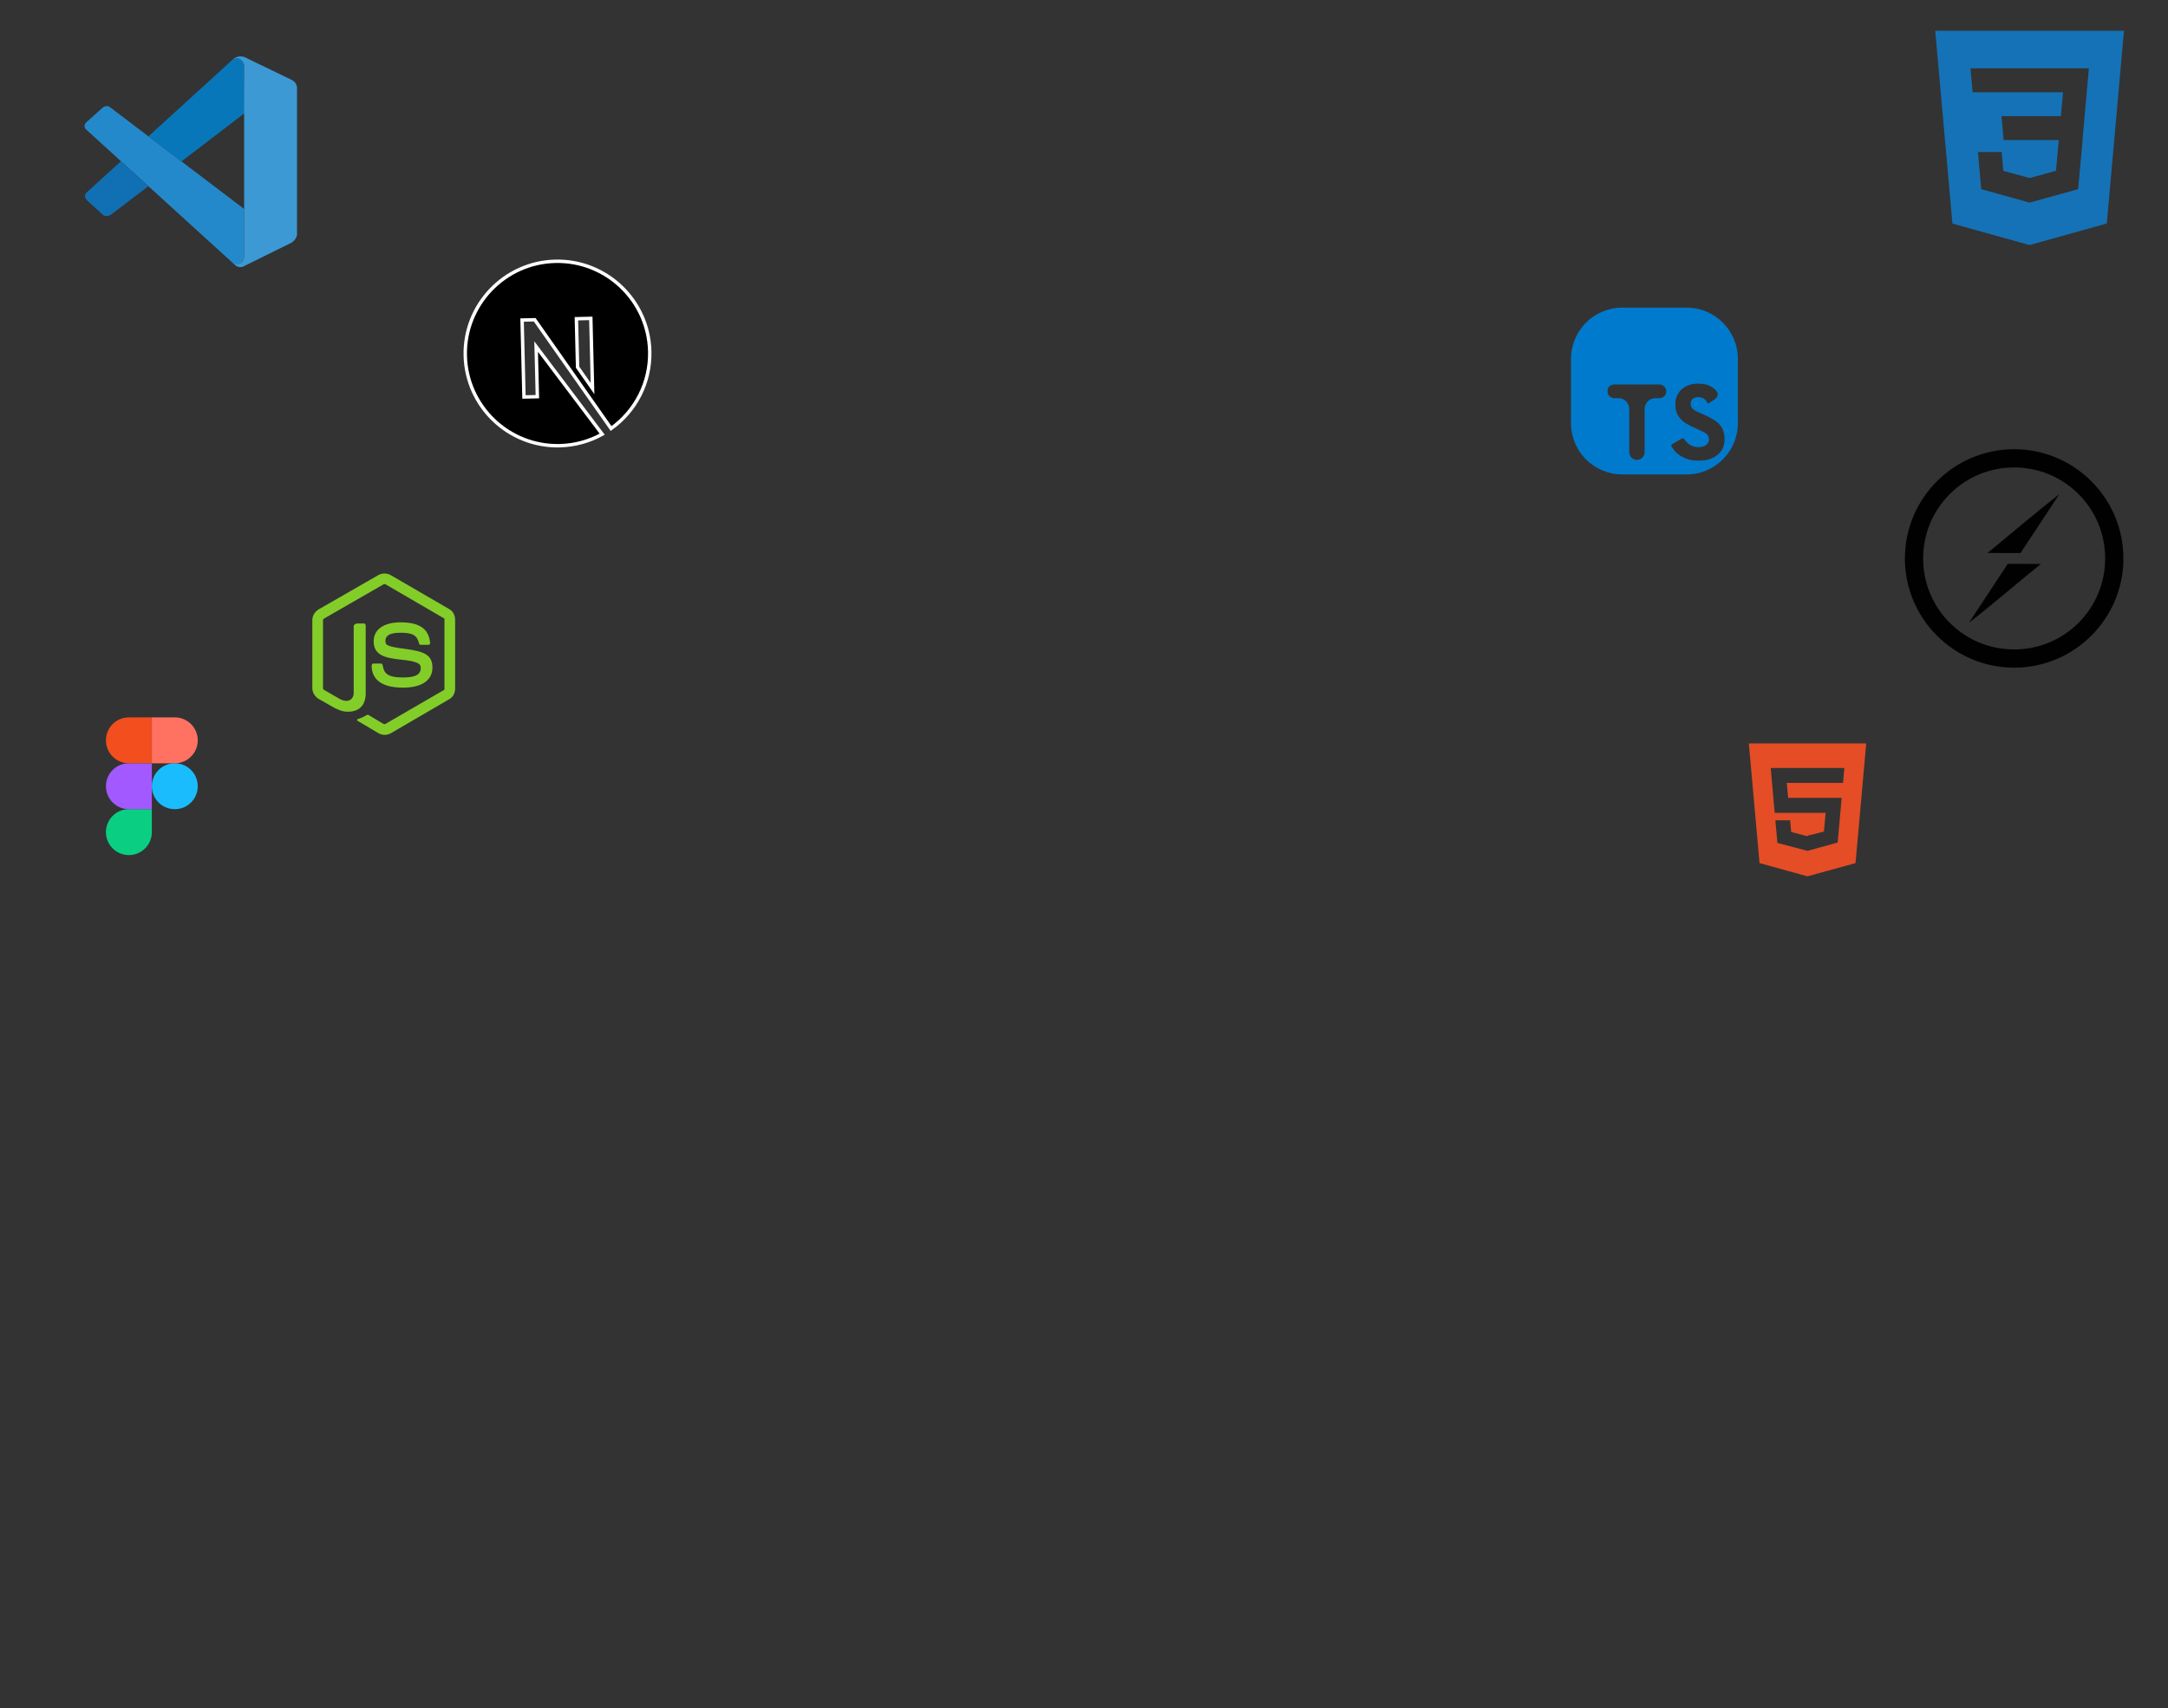 <svg width="1269" height="1000" viewBox="0 0 1269 1000" fill="none" xmlns="http://www.w3.org/2000/svg">
<rect x="0" y="0" width="1269" height="1000" fill="#333333" stroke="none"/>
<path d="M919.562 228.93V247.758C919.562 264.326 932.994 277.758 949.563 277.758H987.219C1003.79 277.758 1017.22 264.326 1017.22 247.758V210.102C1017.22 193.533 1003.79 180.102 987.219 180.102H949.563C932.994 180.102 919.562 193.533 919.562 210.102V228.93ZM998.258 225.031C998.258 225.027 998.262 225.024 998.266 225.025C1000.6 225.569 1002.72 226.791 1004.37 228.539V228.539C1006.14 230.389 1005.65 232.492 1003.51 233.914C1002.31 234.716 1000.98 235.581 999.922 236.234C999.828 236.297 999.453 235.891 999.039 235.273C998.57 234.464 997.903 233.786 997.101 233.304C996.299 232.822 995.388 232.551 994.453 232.516C991.492 232.312 989.586 233.867 989.602 236.422C989.577 237.058 989.723 237.689 990.023 238.25C990.672 239.602 991.883 240.406 995.68 242.047C1002.67 245.055 1005.66 247.039 1007.52 249.859C1009.6 252.984 1010.06 258.031 1008.66 261.766C1007.09 265.828 1003.27 268.586 997.852 269.5C995.379 269.783 992.88 269.757 990.414 269.422C986.65 268.811 983.178 267.019 980.5 264.305C979.923 263.668 978.996 262.375 978.435 261.481C978.061 260.886 978.24 260.301 978.859 259.969V259.969L982.453 257.906L984.352 256.806C984.862 256.51 985.514 256.66 985.844 257.148V257.148C986.833 258.563 988.091 259.768 989.547 260.695C992.672 262.336 996.937 262.109 999.047 260.211C999.755 259.515 1000.2 258.593 1000.3 257.605C1000.39 256.618 1000.14 255.626 999.586 254.805C998.805 253.719 997.242 252.805 992.875 250.898C987.836 248.727 985.664 247.383 983.68 245.242C982.441 243.83 981.526 242.163 981 240.359C980.607 238.299 980.549 236.188 980.828 234.109C981.867 229.242 985.516 225.844 990.844 224.836C993.309 224.531 995.806 224.599 998.25 225.038C998.254 225.038 998.258 225.035 998.258 225.031V225.031ZM975.336 229.117V229.117C975.336 231.326 973.545 233.117 971.336 233.117H968.996C965.495 233.117 962.656 235.956 962.656 239.457V264.738C962.656 267.221 960.643 269.234 958.16 269.234V269.234C955.677 269.234 953.664 267.221 953.664 264.738V239.465C953.664 235.955 950.819 233.109 947.309 233.109H944.859C942.702 233.109 940.953 231.36 940.953 229.203V229.203V229.203C940.886 226.568 942.459 225.124 945.095 225.109C948.262 225.091 953.004 225.085 958.25 225.094H971.265C973.495 225.094 975.31 226.888 975.336 229.117V229.117Z" fill="#007ACC"/>
<path d="M50.656 76.043C50.656 76.043 47.629 73.852 51.266 70.93L59.734 63.336C59.734 63.336 62.16 60.777 64.723 63.008L142.898 122.336V150.786C142.898 150.786 142.859 155.254 137.141 154.762L50.656 76.043Z" fill="#2489CA"/>
<path d="M70.809 94.379L50.656 112.742C50.656 112.742 48.586 114.285 50.656 117.047L60.012 125.574C60.012 125.574 62.234 127.969 65.52 125.246L86.879 109.008L70.809 94.379Z" fill="#1070B3"/>
<path d="M106.184 94.531L143.137 66.246L142.898 37.949C142.898 37.949 141.32 31.773 136.055 34.99L86.879 79.851L106.184 94.531Z" fill="#0877B9"/>
<path d="M137.14 154.797C139.285 157 141.887 156.277 141.887 156.277L170.684 142.055C174.371 139.535 173.855 136.41 173.855 136.41V51.465C173.855 47.73 170.043 46.441 170.043 46.441L145.082 34.38C139.629 31.001 136.055 34.99 136.055 34.99C136.055 34.99 140.648 31.673 142.898 37.95V150.267C142.898 151.04 142.734 151.797 142.406 152.481C141.75 153.813 140.32 155.051 136.902 154.532L137.14 154.797Z" fill="#3C99D4"/>
<path d="M313.537 232.258L314.536 232.234L314.512 231.234L313.819 202.904L352.484 254.204C345.136 258.276 336.691 260.724 327.649 260.945C297.874 261.674 273.073 238.057 272.344 208.282C271.616 178.507 295.233 153.706 325.008 152.978C354.783 152.25 379.584 175.867 380.312 205.641C380.768 224.263 371.748 240.842 357.682 250.885L313.278 187.642L312.97 187.204L312.435 187.217L306.593 187.36L305.593 187.385L305.618 188.384L306.671 231.426L306.695 232.426L307.695 232.401L313.537 232.258ZM344.928 224.768L346.828 227.485L346.747 224.171L345.848 187.4L345.824 186.401L344.824 186.425L338.38 186.583L337.381 186.607L337.405 187.607L338.067 214.669L338.074 214.971L338.247 215.218L344.928 224.768Z" fill="black" stroke="white" stroke-width="2"/>
<path d="M1132.76 18L1142.82 130.883L1187.93 143.463L1233.18 130.837L1243.24 18H1132.76ZM1222.35 43.862L1219 81.467L1219.01 81.67L1219 82.137V82.133L1216.62 108.427L1216.36 110.763L1188 118.607V118.608L1187.98 118.627L1159.67 110.739L1157.75 89H1171.63L1172.62 100.054L1188 104.224L1188 104.232V104.23L1203.44 100.001L1205.08 82H1172.79L1172.52 78.957L1171.88 71.828L1171.55 68H1206.3L1207.57 54H1154.64L1154.36 50.959L1153.73 43.828L1153.4 40H1222.68L1222.35 43.862V43.862Z" fill="#1572B6"/>
<path d="M263.102 356.699L228.652 336.695C226.479 335.457 223.65 335.457 221.46 336.695L186.641 356.699C184.399 357.988 182.812 360.413 182.812 363.006V402.96C182.812 405.553 184.441 407.978 186.683 409.275L195.882 414.5C200.279 416.666 201.833 416.666 203.834 416.666C210.344 416.666 214.062 412.729 214.062 405.863V366.417C214.062 365.86 213.773 365.031 213.226 365.031H208.833C208.277 365.031 207.031 365.86 207.031 366.417V405.862C207.031 408.906 204.278 411.935 199.133 409.362L189.627 403.883C189.296 403.703 189.062 403.342 189.062 402.96V363.006C189.062 362.629 189.496 362.251 189.83 362.058L224.536 342.088C224.86 341.905 225.337 341.905 225.66 342.088L259.943 362.053C260.271 362.251 260.155 362.617 260.155 363.006V402.96C260.155 403.342 260.298 403.713 259.974 403.896L225.532 423.878C225.237 424.055 224.87 424.055 224.547 423.878L215.713 418.605C215.447 418.45 215.13 418.395 214.875 418.538C212.417 419.931 211.964 420.116 209.659 420.915C209.091 421.113 208.255 421.456 209.979 422.422L221.54 429.261C222.644 429.899 223.896 430.234 225.17 430.235C226.453 430.235 227.709 429.902 228.816 429.261L263.102 409.275C265.344 407.969 266.406 405.553 266.406 402.96V363.006C266.406 360.413 265.344 357.995 263.102 356.699V356.699ZM235.867 396.629C226.706 396.629 224.688 394.102 224.016 389.546C223.938 389.056 223.521 388.469 223.022 388.469H218.545C217.991 388.469 217.545 389.141 217.545 389.692C217.545 395.525 220.716 402.592 235.868 402.592C246.836 402.592 253.124 398.331 253.124 390.788C253.124 383.31 248.072 381.348 237.435 379.94C226.684 378.519 225.591 377.801 225.591 375.282C225.591 373.206 226.516 370.436 234.477 370.436C241.591 370.436 244.212 371.963 245.291 376.757C245.384 377.208 245.795 377.531 246.26 377.531H250.755C251.032 377.531 251.296 377.42 251.49 377.222C251.677 377.01 251.777 376.743 251.752 376.457C251.055 368.201 245.57 364.353 234.477 364.353C224.609 364.353 218.722 368.521 218.722 375.506C218.722 383.082 224.579 385.176 234.052 386.113C245.384 387.224 246.265 388.88 246.265 391.109C246.265 394.98 243.157 396.629 235.867 396.629Z" fill="#83CD29"/>
<path d="M1178.95 263.001C1143.7 263.001 1115 291.696 1115 326.951C1115 362.206 1143.7 390.901 1178.95 390.901C1214.21 390.901 1242.9 362.206 1242.9 326.951C1242.9 291.696 1214.21 263.001 1178.95 263.001H1178.95ZM1178.95 273.68C1208.43 273.68 1232.22 297.467 1232.22 326.951C1232.22 356.436 1208.43 380.223 1178.95 380.223C1149.47 380.223 1125.68 356.436 1125.68 326.951C1125.68 297.467 1149.47 273.68 1178.95 273.68Z" fill="#010101"/>
<path fill-rule="evenodd" clip-rule="evenodd" d="M1163.39 323.716C1177.39 312.276 1191.09 300.438 1205.4 289.332C1197.9 300.865 1190.18 312.245 1182.67 323.777C1176.24 323.807 1169.8 323.807 1163.39 323.716V323.716ZM1175.23 330.092C1181.7 330.092 1188.13 330.092 1194.57 330.184C1180.48 341.564 1166.84 353.493 1152.5 364.568C1160 353.035 1167.72 341.625 1175.23 330.092V330.092Z" fill="#010101"/>
<path d="M1023.65 435.25L1029.9 505.308L1057.96 513.059L1086.1 505.317L1092.36 435.25H1023.65ZM1079.35 451.837L1078.96 456.319L1078.78 458.375H1045.87L1046.65 467.125H1078L1077.79 469.294L1075.77 491.869L1075.62 493.288L1058 498.131V498.132L1057.98 498.143L1040.37 493.504L1039.17 480.25H1047.81L1048.42 487.074L1057.97 489.625H1058V489.284L1067.6 486.862L1068.6 475.875H1038.79L1036.67 452.052L1036.47 449.625H1079.56L1079.35 451.837Z" fill="#E44D26"/>
<path d="M75.438 500.625C82.875 500.625 88.875 494.625 88.875 487.188V473.75H75.438C68 473.75 62 479.75 62 487.188C62 494.625 68 500.625 75.438 500.625Z" fill="#0ACF83"/>
<path d="M62 460.312C62 452.875 68 446.875 75.438 446.875H88.875V473.75H75.438C68 473.75 62 467.75 62 460.312Z" fill="#A259FF"/>
<path d="M62 433.438C62 426 68 420 75.438 420H88.875V446.875H75.438C68 446.875 62 440.875 62 433.438Z" fill="#F24E1E"/>
<path d="M88.875 420H102.312C109.75 420 115.75 426 115.75 433.438C115.75 440.875 109.75 446.875 102.312 446.875H88.875V420Z" fill="#FF7262"/>
<path d="M115.75 460.312C115.75 467.75 109.75 473.75 102.312 473.75C94.875 473.75 88.875 467.75 88.875 460.312C88.875 452.875 94.875 446.875 102.312 446.875C109.75 446.875 115.75 452.875 115.75 460.312Z" fill="#1ABCFE"/>
</svg>
